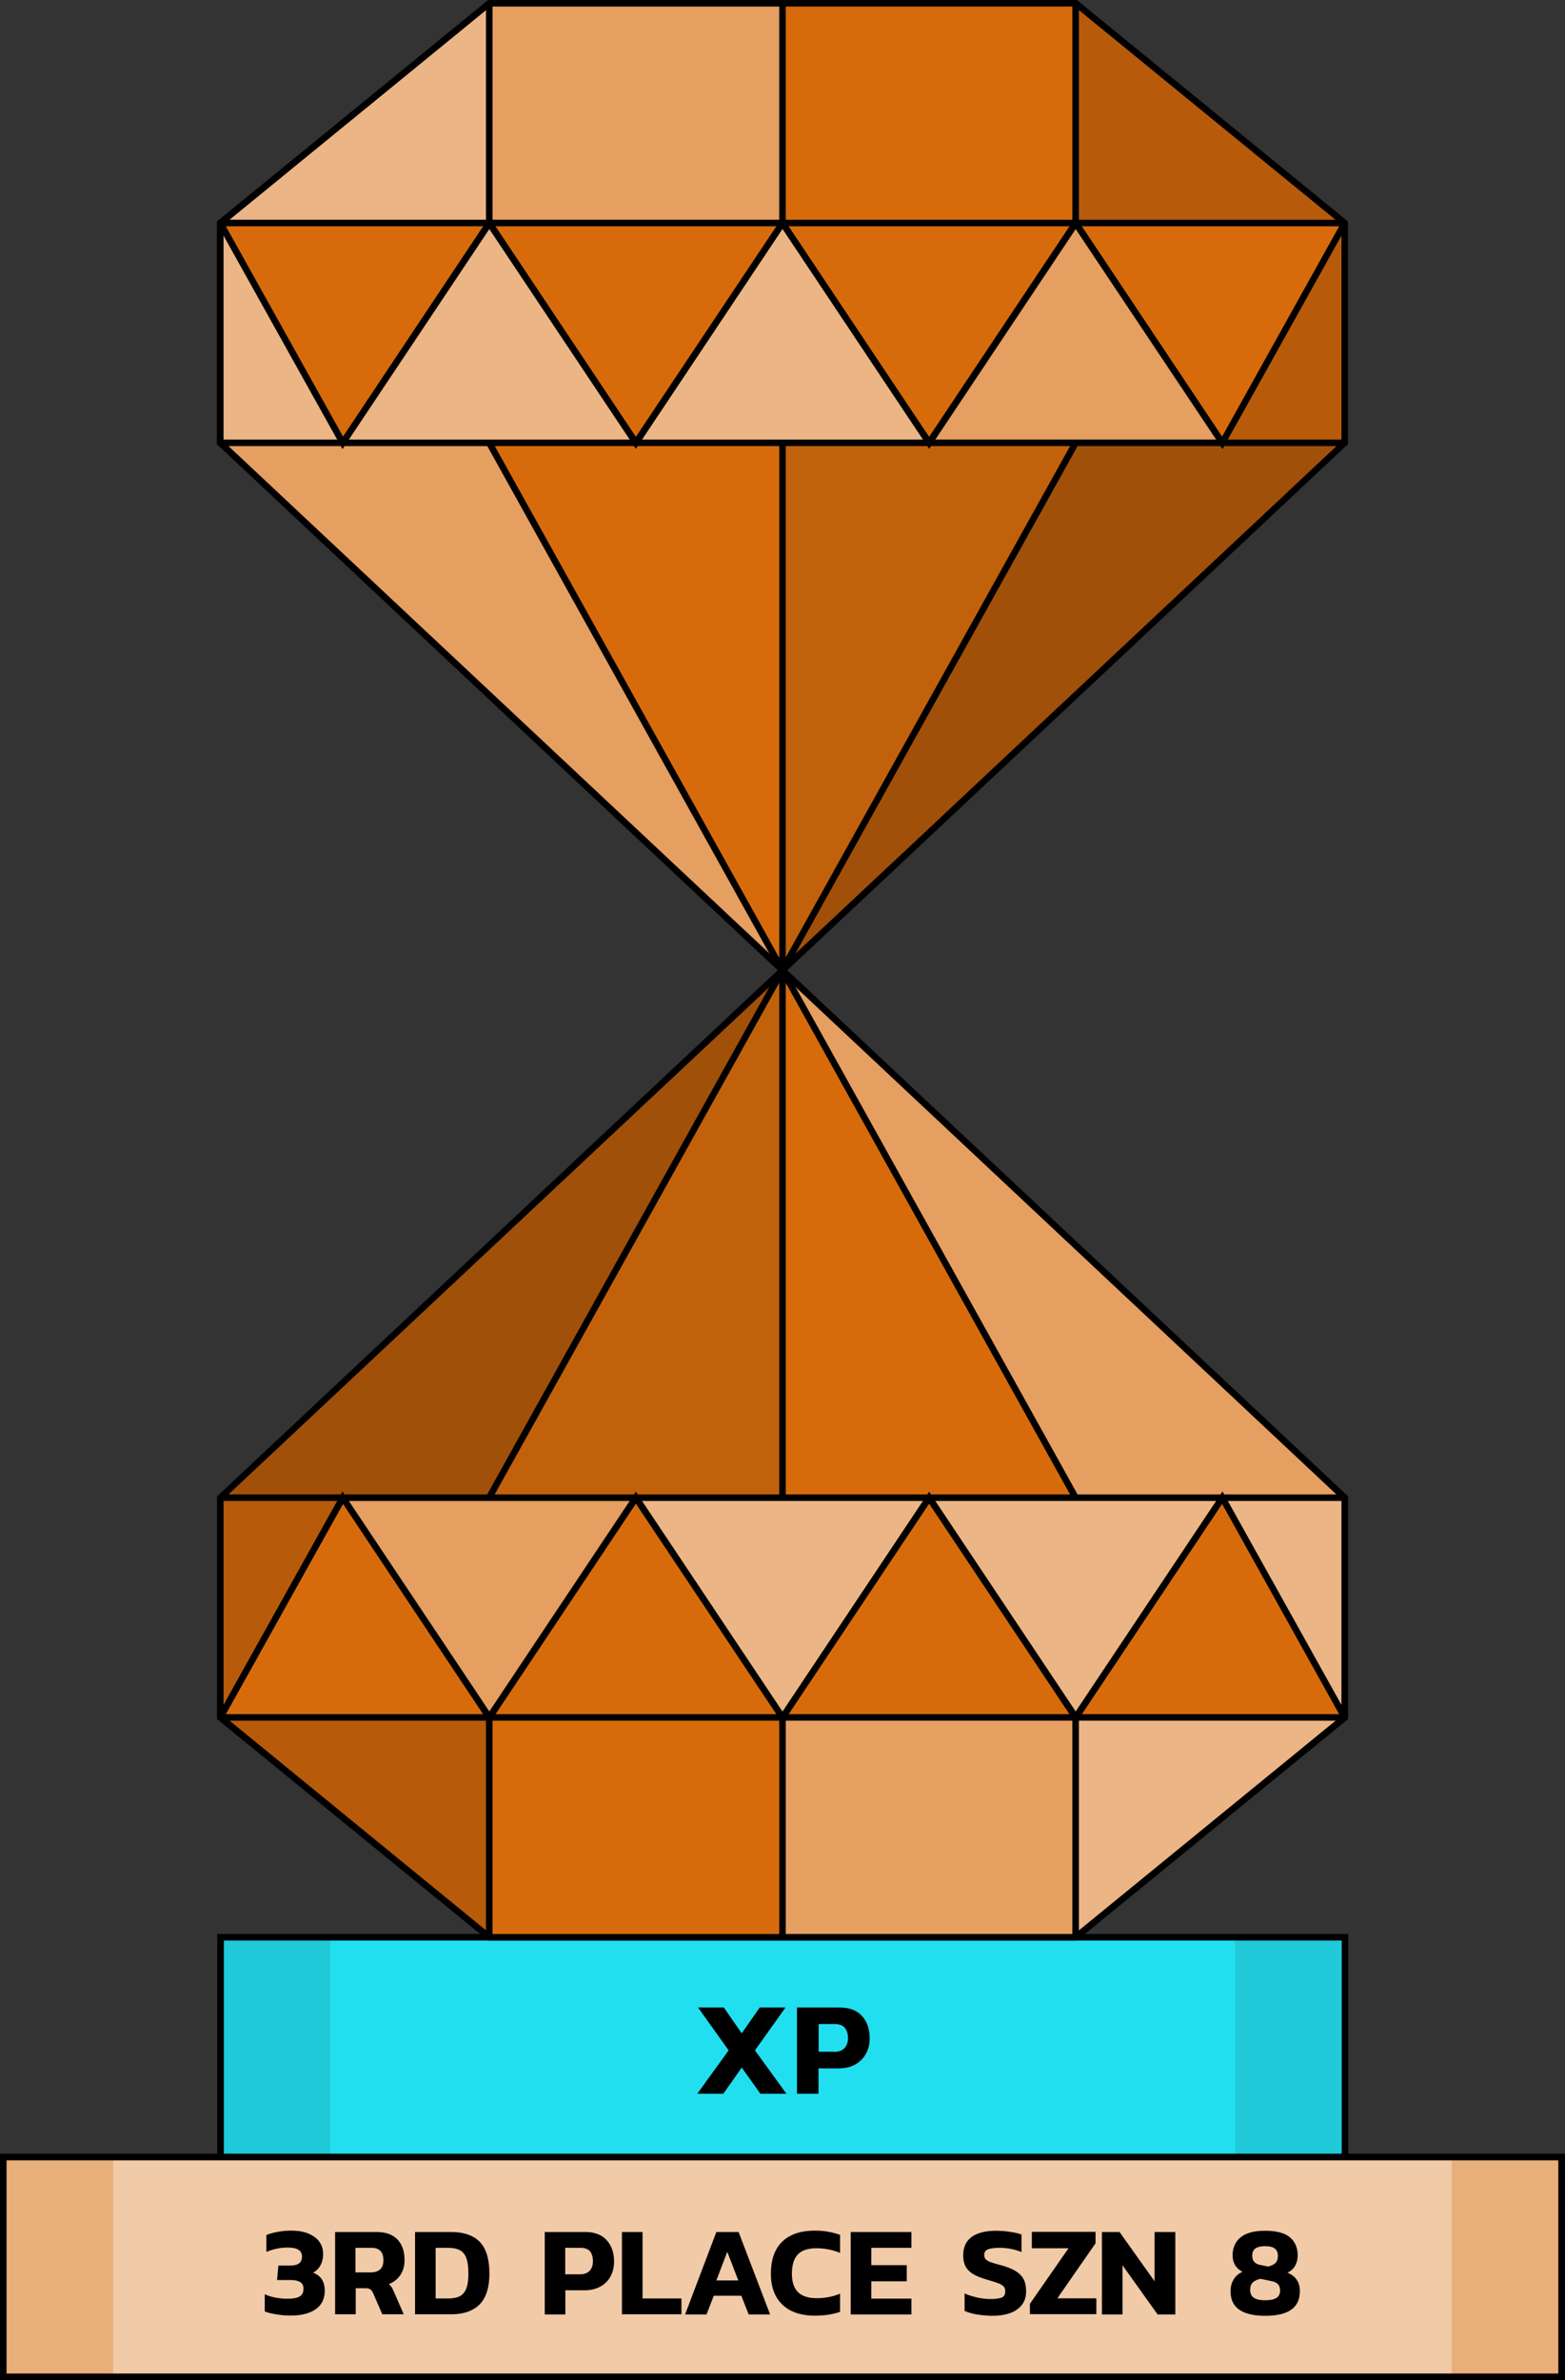 <svg xmlns="http://www.w3.org/2000/svg" width="1147.4" height="1744.1" xmlns:v="https://vecta.io/nano"><rect width="100%" height="100%" fill="#333333" stroke="none"/><style><![CDATA[.P{fill:#fff}.Q{opacity:.5}.R{opacity:.35}.S{opacity:.25}.T{opacity:.15}]]></style><path d="M161.7 1419.6h824.4v161H161.7z" fill="#22dff0"/><g opacity=".1"><path d="M905.6 1419.6h80.5v161h-80.5z"/></g><g opacity=".1"><path d="M161.7 1419.6h80.5v161h-80.5z"/></g><path d="M2.4 1580.6H1145v161H2.4z" fill="#e2944f"/><g class="Q P"><path d="M82.9 1580.6h981.5v161H82.9z"/></g><g class="S P"><path d="M1064.5 1580.6h80.5v161h-80.5z"/></g><g class="S P"><path d="M2.4 1580.6h80.5v161H2.4z"/></g><path d="M988.5 1580.6h-4.8V1422H164.1v158.6h-4.8v-163.4h829.2z"/><path d="M161.7 1578.4h824.4v4.5H161.7z"/><path d="M1147.4 1744.1H0v-165.9h1147.4v165.9zM4.8 1739.3h1137.7v-156.2H4.8v156.2zM203 1696c-3.8-.6-6.7-1.3-8.9-2.2v-12.6c2.4 1.1 5.1 2 8 2.5s5.7.8 8.5.8c4.1 0 7-.5 9-1.6 1.9-1.1 2.9-3 2.9-5.8 0-2.2-.8-3.8-2.4-4.8s-4-1.5-7.2-1.5h-9.8l1-10.6h8.2c3.2 0 5.5-.5 6.9-1.6 1.4-1 2.2-2.7 2.2-5 0-2.2-.9-3.9-2.6-5s-4.5-1.6-8.2-1.6c-2.7 0-5.4.3-8.1.9s-5.1 1.4-7.2 2.3v-12.4c2.2-.9 5-1.7 8.3-2.3s6.5-.9 9.8-.9c5 0 9.3.7 12.8 2.2s6.2 3.5 8 6c1.8 2.6 2.7 5.5 2.7 8.9 0 3-.6 5.7-1.9 8.2-1.3 2.4-3.1 4.3-5.5 5.5 2.8 1 4.9 2.6 6.4 4.8 1.4 2.2 2.2 5 2.2 8.2 0 6.1-2.2 10.7-6.7 13.8s-10.5 4.6-18.1 4.6c-3.2.1-6.5-.2-10.3-.8zm42.6-60.4h30.2c6.9 0 12.1 1.8 15.6 5.5s5.2 8.7 5.2 15.2c0 4.1-1 7.6-3 10.7s-4.9 5.3-8.5 6.8c.8.7 1.5 1.4 2 2.2s1.1 2 1.8 3.6l7.1 16.3h-15.7l-6.7-15.4c-.6-1.4-1.3-2.3-2.2-2.9s-2.1-.8-3.7-.8h-6.9v19.1h-15.1v-60.3zm26.2 29.6c3 0 5.3-.8 6.9-2.2 1.6-1.5 2.4-3.7 2.4-6.7 0-6.1-2.9-9.1-8.7-9.1h-11.8v18h11.2zm32.5-29.6h26.2c9.4 0 16.5 2.4 21.2 7.2s7.1 12.6 7.1 23.3c0 10.2-2.4 17.7-7.1 22.5s-11.8 7.3-21.2 7.3h-26.2v-60.3zm24.1 48.7c3.5 0 6.3-.5 8.4-1.5s3.8-2.8 4.9-5.4 1.7-6.4 1.7-11.2c0-4.9-.5-8.8-1.5-11.5s-2.6-4.6-4.8-5.8c-2.2-1.1-5-1.7-8.7-1.7h-9v37.1h9zm70.8-48.7H429c6.9 0 12.2 2 15.8 6s5.4 9.2 5.4 15.6c0 4.1-.9 7.8-2.6 11-1.8 3.2-4.3 5.7-7.5 7.4-3.3 1.8-7.1 2.7-11.4 2.7h-14.2v17.7h-15.1v-60.4zm26 31c3.1 0 5.5-.9 7.1-2.6s2.4-4 2.4-7c0-3.2-.7-5.6-2.2-7.3s-3.8-2.5-6.8-2.5h-11.3v19.4h10.8zm30.8-31h15.1v48.7h28.5v11.6H456v-60.3zm69.2 0h16.3l23.1 60.4h-15.7l-5.4-13.7h-20.2L518 1696h-15.7l22.9-60.4zm16.1 35.5l-8.1-21-8 21h16.1zm32.3 17.7c-5.6-5.4-8.4-12.9-8.4-22.6 0-10.2 2.7-18 8.2-23.4 5.4-5.4 13.5-8.2 24.2-8.2 3.5 0 6.7.3 9.6.8s5.8 1.3 8.7 2.3v13.2c-5.4-2.2-11.2-3.4-17.2-3.4-6.2 0-10.8 1.5-13.7 4.5s-4.4 7.7-4.4 14.2c0 6.1 1.5 10.5 4.5 13.5 3 2.9 7.6 4.4 13.7 4.4s11.7-1.1 17.1-3.3v13.3c-5.5 1.9-11.6 2.8-18.3 2.8-10.3 0-18.4-2.7-24-8.1zm50.1-53.2h44.5v11.6h-29.4v12.7h26v11.8h-26v12.7h29.4v11.6h-44.5v-60.4zm92.5 60.4c-3.5-.6-6.5-1.5-9-2.6v-12.8c2.8 1.3 5.9 2.2 9.2 3 3.3.7 6.5 1.1 9.5 1.1 4.1 0 6.9-.4 8.6-1.1s2.5-2.2 2.5-4.5c0-1.6-.4-2.8-1.3-3.7s-2.2-1.7-4-2.3c-1.8-.7-4.7-1.6-8.8-2.8-4.2-1.3-7.5-2.6-9.9-4.2-2.4-1.5-4.1-3.4-5.2-5.5-1.1-2.2-1.6-4.9-1.6-8.1 0-5.8 2.1-10.2 6.2-13.3 4.2-3 10.2-4.5 18.2-4.5 3.3 0 6.6.3 10 .8 3.3.5 6.1 1.1 8.3 1.9v12.9c-5.2-2.1-10.5-3.1-16-3.1-3.8 0-6.7.4-8.5 1.1-1.9.7-2.8 2.1-2.8 4.2 0 1.3.4 2.4 1.1 3.1.7.8 2 1.5 3.6 2.1 1.7.6 4.3 1.4 7.8 2.3 4.8 1.3 8.5 2.9 11.2 4.7s4.5 3.9 5.5 6.2 1.5 5.1 1.5 8.3c0 5.5-2.1 9.8-6.4 13s-10.5 4.8-18.7 4.8c-3.8-.1-7.5-.4-11-1zm38.9-7.8l28.3-40.7h-26.9v-12h46.7v8.4l-28 40.3h28.6v11.6h-48.7v-7.6zm52.8-52.6h12.9l25.7 36.1v-36.1h15.2v60.4h-13l-25.7-36v36h-15.1v-60.4zm100.5 56.8c-4.2-3-6.2-7.5-6.2-13.6 0-3.1.8-6 2.3-8.5 1.6-2.6 3.7-4.4 6.5-5.5-2.4-1.3-4.3-2.9-5.5-5s-1.8-4.4-1.8-7c0-5.7 2-10.1 5.9-13.3s9.9-4.8 18-4.8c8.2 0 14.2 1.6 18 4.7 3.8 3.2 5.8 7.6 5.8 13.4a15.57 15.57 0 0 1-1.8 7.4c-1.2 2.2-3.1 4-5.7 5.2 6.1 2.5 9.1 7 9.1 13.5 0 6.1-2.1 10.6-6.3 13.6s-10.6 4.5-19.1 4.5-15-1.6-19.2-4.6zm27.4-8.5c1.8-1.1 2.7-2.9 2.7-5.4 0-2.1-.6-3.7-1.7-4.8-1.2-1.1-3.1-1.9-5.9-2.4l-6.8-1.4c-2.5.6-4.4 1.5-5.6 2.7-1.3 1.2-1.9 3.1-1.9 5.4 0 2.7.9 4.6 2.7 5.8s4.5 1.8 8.3 1.8c3.6 0 6.4-.5 8.2-1.7zm-.5-25.8c1.1-1.2 1.6-2.9 1.6-5.1 0-2.4-.8-4.1-2.3-5.3-1.6-1.2-3.9-1.7-7.1-1.7s-5.6.6-7.1 1.7c-1.6 1.1-2.3 2.9-2.3 5.3 0 3.8 2 6 6.1 6.8l5.7 1.1c2.5-.7 4.3-1.6 5.4-2.8z"/><path d="M788.7 1419.6H358.8l-197.3-161.1v-161L573.7 711l412.2 386.5v161z" fill="#d76b0c"/><g class="S"><path d="M161.5 1097.5L573.7 711l-214.9 386.5z"/></g><g class="T"><path d="M161.5 1258.5h197.3v161.1z"/></g><g class="T"><path d="M161.5 1097.5h89.8l-89.8 161z"/></g><g opacity=".1"><path d="M358.8 1097.5L573.7 711v386.5z"/></g><g class="R P"><path d="M788.7 1097.5L573.7 711l412.2 386.5z"/></g><g class="Q P"><path d="M788.7 1419.6v-161.1h197.2z"/></g><g class="R P"><path d="M573.7 1258.5h215v161h-215z"/></g><g class="Q P"><path d="M985.9 1258.5l-89.8-161h89.8z"/></g><g class="Q P"><path d="M788.7 1258.5l-107.5-161h214.9z"/></g><g class="Q P"><path d="M573.7 1258.5l-107.5-161h215z"/></g><g class="R P"><path d="M358.8 1258.5l-107.5-161h214.9z"/></g><path d="M161.5 1256.1h824.4v4.8H161.5zm0-161h824.4v4.8H161.5z"/><path d="M571.3 711h4.8v386.5h-4.8z"/><path d="M356.534 1096.284L571.58 709.802l4.194 2.334-215.046 386.482z"/><path d="M571.561 712.14l4.195-2.333 214.958 386.526-4.195 2.333zM786.2 1258.5h4.8v161h-4.8zm-214.9 0h4.8v161h-4.8zm-215 0h4.8v161h-4.8z"/><path d="M360.8 1259.9l-4.1-2.7 109.5-164.1 109.5 164.1-4 2.7-105.5-158z"/><path d="M356.7 1259.9l-105.2-157.8-87.9 157.6-4.2-2.3 91.7-164.5 109.7 164.3zm219 0l-4-2.7 109.5-164.1 109.5 164.1-4.1 2.7-105.4-158z"/><path d="M790.7 1259.9l-4.1-2.7 109.7-164.3 91.7 164.5-4.2 2.3-87.8-157.6z"/><path d="M789.5 1422H357.9l-198.8-162.3v-163.2l.8-.7 413.8-388.1 1.7 1.6 413 387.2v163.2L789.5 1422zm-429.9-4.8h428.2l195.7-159.8v-158.8L573.7 714.3l-409.8 384.2v158.8l195.7 159.9z"/><path d="M358.8 2.4h429.9l197.2 161.1v161L573.7 711 161.5 324.5v-161z" fill="#d76b0c"/><g class="S"><path d="M985.9 324.5L573.7 711l215-386.5z"/></g><g class="T"><path d="M985.9 163.5H788.7V2.4z"/></g><g class="T"><path d="M985.9 324.5h-89.8l89.8-161z"/></g><g opacity=".1"><path d="M788.7 324.5L573.7 711V324.5z"/></g><g class="R P"><path d="M358.8 324.5L573.7 711 161.5 324.5z"/></g><g class="Q P"><path d="M358.8 2.4v161.1H161.5z"/></g><g class="R P"><path d="M358.8 2.4h215v161h-215z"/></g><g class="Q P"><path d="M161.5 163.5l89.8 161h-89.8z"/></g><g class="Q P"><path d="M358.8 163.5l107.4 161H251.3z"/></g><g class="Q P"><path d="M573.7 163.5l107.5 161h-215z"/></g><g class="R P"><path d="M788.7 163.5l107.4 161H681.2z"/></g><path d="M161.5 161h824.4v4.8H161.5zm0 161.1h824.4v4.8H161.5z"/><path d="M571.3 324.5h4.8V711h-4.8z"/><path d="M571.518 709.758l215.046-386.482 4.194 2.334-215.046 386.482z"/><path d="M356.588 325.673l4.195-2.333 214.958 386.526-4.195 2.333zM356.3 2.4h4.8v161h-4.8zm215 0h4.8v161h-4.8zm214.9 0h4.8v161h-4.8z"/><path d="M681.2 328.9L571.7 164.8l4-2.7 105.5 158 105.4-158 4.1 2.7z"/><path d="M896.3 329.1L786.6 164.8l4.1-2.7L896 319.9l87.8-157.6 4.2 2.3zm-430.1-.2L356.7 164.8l4.1-2.7 105.4 158 105.5-158 4 2.7z"/><path d="M251.1 329.1l-91.7-164.5 4.2-2.3 87.9 157.6 105.2-157.8 4.1 2.7z"/><path d="M573.7 714.3l-1.7-1.6-413-387.2V162.3L357.9 0h431.6l198.8 162.3v163.2l-.8.7-413.8 388.1zM163.9 323.5l409.8 384.2 409.8-384.2V164.6L787.8 4.8H359.6L163.9 164.6v158.9zm370.3 1179l-22.4-31.4h18.9l13.1 18.9 13.2-18.9h18.9l-22.4 31.4 23.1 31.8h-19.1l-13.7-19.2-13.5 19.2h-19.1l23-31.8zm50.2-31.4h31.1c7.3 0 12.8 2.1 16.5 6.2 3.8 4.2 5.6 9.6 5.6 16.3 0 4.3-.9 8.2-2.8 11.5-1.8 3.3-4.5 5.9-7.9 7.8s-7.4 2.8-11.9 2.8h-14.9v18.6h-15.8v-63.2zm27.2 32.5c3.3 0 5.8-.9 7.5-2.7s2.6-4.2 2.6-7.3c0-3.3-.8-5.9-2.4-7.7s-4-2.7-7.2-2.7h-11.9v20.3h11.4z"/></svg>
